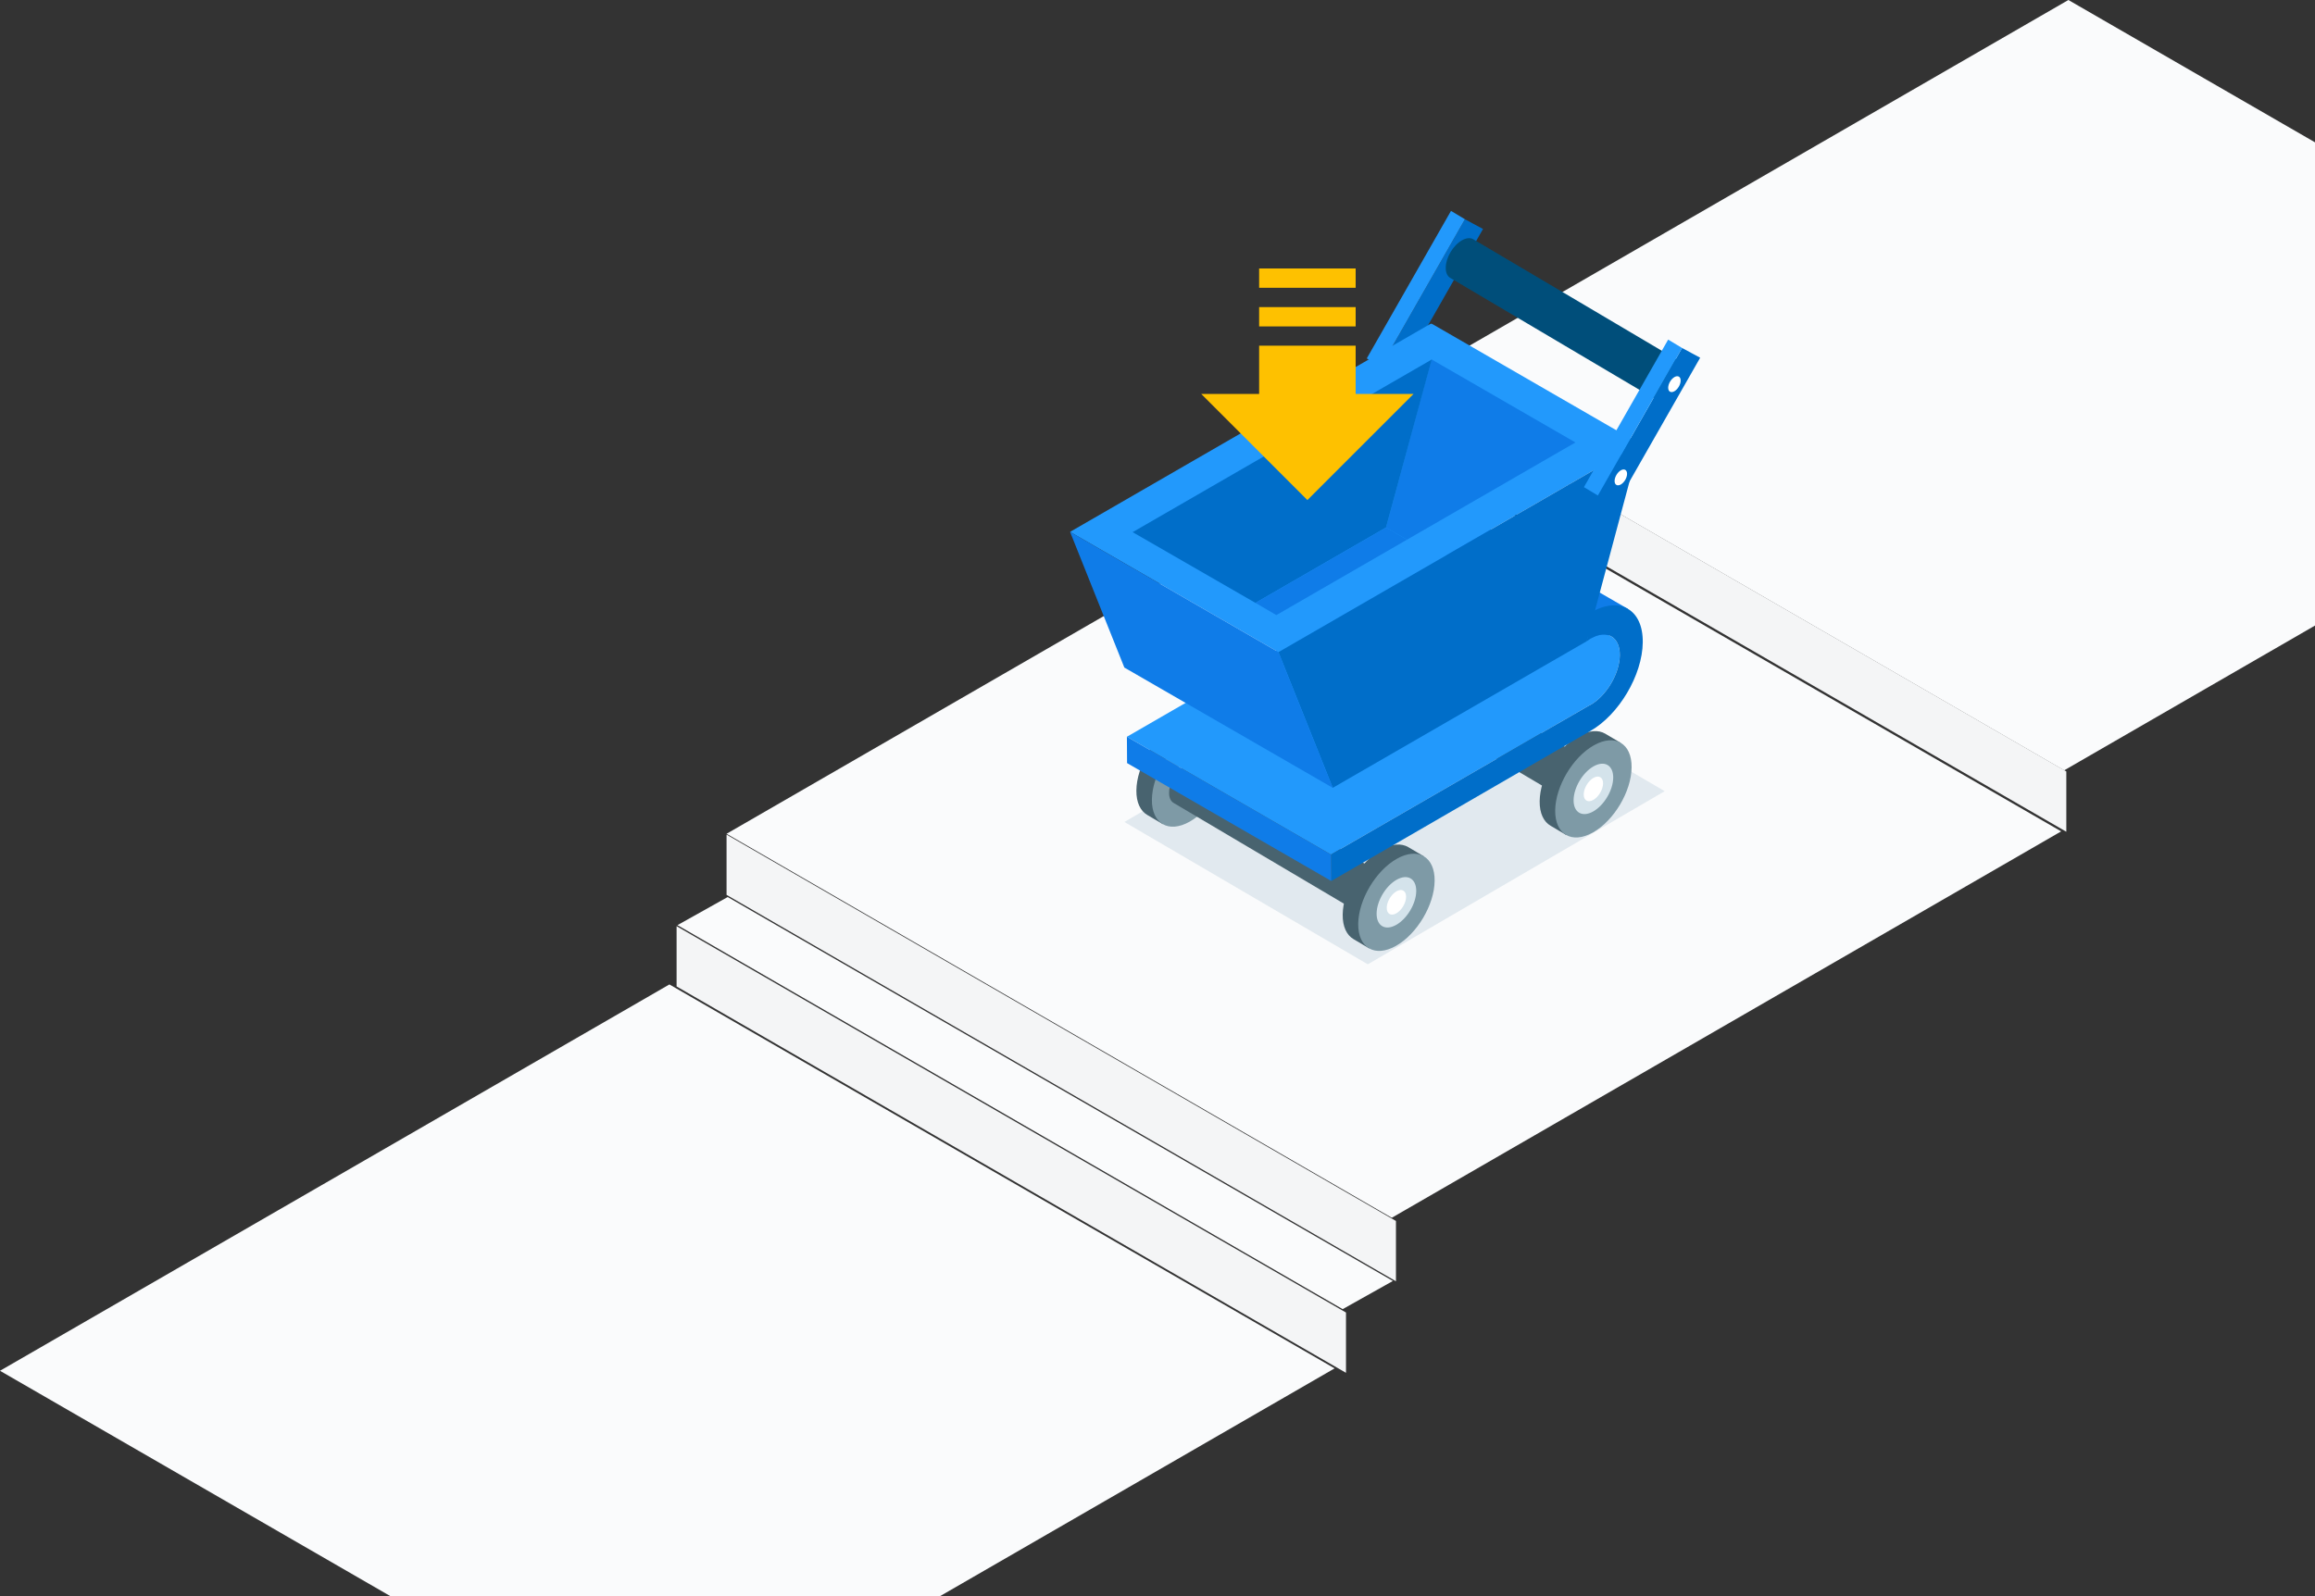 <svg xmlns="http://www.w3.org/2000/svg" xmlns:xlink="http://www.w3.org/1999/xlink" width="1112" height="767" viewBox="0 0 1112 767"><rect x="0" y="0" width="1112" height="767" fill="#333333" stroke="none"/><defs><path id="prefix__a" d="M0 1.06L273.59 1.06 273.59 159.015 0 159.015z"/></defs><g fill="none" fill-rule="evenodd"><path fill="#F4F5F6" d="M349 586.638L349 615.606 670.541 429.968 670.541 401z" transform="matrix(1 0 0 -1 0 1016.606)"/><path fill="#F4F5F6" d="M671 370.656L671 399.624 992.541 213.986 992.541 185.018z" transform="matrix(1 0 0 -1 0 584.642)"/><path fill="#F4F5F6" d="M325 630.638L325 659.606 646.541 473.968 646.541 445z" transform="matrix(1 0 0 -1 0 1104.606)"/><path fill="#FAFBFC" d="M668.516 214.982L349.005 399.472 670.545 585.098 990.08 400.632 668.55 214.982z" transform="matrix(1 0 0 -1 0 800.08)"/><path fill="#FAFBFC" d="M991.511 0L672 184.49 993.541 370.116 1313.075 185.65 991.546 0z" transform="matrix(1 0 0 -1 0 370.116)"/><path fill="#FAFBFC" d="M319.511 473L0 657.49 321.541 843.116 641.075 658.65 319.546 473z" transform="matrix(1 0 0 -1 0 1316.116)"/><path fill="#FAFBFC" d="M644.921 431L325.41 615.49 349.541 629 669.075 444.533 644.956 431z" transform="matrix(1 0 0 -1 0 1060)"/><g><path fill="#004E7A" fill-opacity=".1" d="M26.106 296.933L143.019 365.325 285.634 282.133 168.563 213.82z" transform="translate(514 98)"/><g><path fill="#48636F" d="M44.562 297.123l-7.456-4.413c-3.304-1.91-5.316-5.99-5.253-11.79.119-11.567 8.438-25.56 18.572-31.272 5.07-2.86 9.634-3.106 12.914-1.188l7.464 4.42-26.241 44.243z" transform="translate(514 98) translate(0 .863)"/><path fill="#7E9AA6" d="M39.308 285.331c.127-11.56 8.438-25.567 18.58-31.272 5.07-2.86 9.634-3.098 12.914-1.18 3.28 1.917 5.277 5.99 5.222 11.773-.127 11.568-8.446 25.56-18.58 31.273-5.055 2.844-9.603 3.097-12.883 1.196-3.296-1.91-5.316-5.99-5.253-11.79" transform="translate(514 98) translate(0 .863)"/><path fill="#D4E3EB" d="M48.148 280.349c.063-5.99 4.373-13.256 9.634-16.211 2.623-1.482 4.992-1.608 6.695-.61 1.696.99 2.734 3.106 2.702 6.1-.063 5.998-4.374 13.256-9.627 16.211-2.622 1.482-4.983 1.609-6.679.626-1.719-.99-2.757-3.106-2.725-6.116" transform="translate(514 98) translate(0 .863)"/><path fill="#FFF" d="M53.015 277.61c.032-2.924 2.14-6.474 4.706-7.924 1.284-.72 2.44-.784 3.272-.3.832.483 1.34 1.52 1.324 2.986-.032 2.932-2.14 6.474-4.707 7.923-1.283.721-2.44.785-3.264.302-.84-.484-1.347-1.514-1.331-2.987" transform="translate(514 98) translate(0 .863)"/><path fill="#48636F" d="M149.341 345.853l-99.577-58.916c-1.386-.792-2.234-2.511-2.203-4.952.048-4.856 3.55-10.743 7.805-13.144 2.131-1.196 4.048-1.3 5.427-.491l101.661 60.144-13.113 17.36z" transform="translate(514 98) translate(0 .863)"/><path fill="#48636F" d="M143.666 356.81l-7.464-4.422c-3.296-1.901-5.308-5.982-5.245-11.79.12-11.559 8.438-25.559 18.572-31.272 5.07-2.86 9.635-3.097 12.915-1.18l7.463 4.413-26.241 44.25z" transform="translate(514 98) translate(0 .863)"/><path fill="#7E9AA6" d="M138.412 345.01c.127-11.56 8.438-25.56 18.58-31.265 5.063-2.86 9.634-3.106 12.914-1.188 3.28 1.917 5.277 5.997 5.214 11.781-.119 11.56-8.438 25.56-18.572 31.273-5.055 2.844-9.603 3.098-12.883 1.196-3.304-1.91-5.316-5.998-5.253-11.797" transform="translate(514 98) translate(0 .863)"/><path fill="#D4E3EB" d="M147.252 340.035c.063-5.998 4.374-13.256 9.627-16.219 2.63-1.474 4.999-1.6 6.702-.61 1.696.998 2.734 3.114 2.702 6.1-.063 5.999-4.373 13.256-9.626 16.22-2.623 1.481-4.984 1.608-6.687.617-1.712-.99-2.75-3.098-2.718-6.108" transform="translate(514 98) translate(0 .863)"/><path fill="#FFF" d="M152.115 337.296c.032-2.932 2.14-6.473 4.706-7.923 1.284-.73 2.44-.793 3.273-.301.832.483 1.339 1.513 1.323 2.987-.032 2.923-2.14 6.473-4.706 7.923-1.284.72-2.433.776-3.265.3-.84-.49-1.347-1.513-1.33-2.986" transform="translate(514 98) translate(0 .863)"/><path fill="#48636F" d="M244.627 289.184l-99.578-58.916c-1.386-.792-2.234-2.511-2.21-4.952.055-4.856 3.55-10.743 7.812-13.144 2.131-1.196 4.049-1.3 5.427-.491l101.661 60.144-13.112 17.36z" transform="translate(514 98) translate(0 .863)"/><path fill="#0F7CE8" d="M169.942 137.091L267.966 193.685 253.19 214.436 158.572 158.602z" transform="translate(514 98) translate(0 .863)"/><path fill="#2299FC" d="M250.194 207.865c3.875-2.179 7.369-2.369 9.88-.895 2.512 1.458 4.041 4.58 3.995 9-.097 8.85-6.459 19.562-14.216 23.928h-.134l-124.393 71.815-98.016-56.587 124.392-71.822h.127c7.757-4.358 14.127-15.078 14.214-23.92.048-4.43-1.481-7.543-3.993-9.017-2.504-1.458-5.998-1.275-9.88.904l98.024 56.594z" transform="translate(514 98) translate(0 .863)"/><path fill="#48636F" d="M238.279 302.307l-7.456-4.413c-3.304-1.91-5.316-5.982-5.253-11.79.119-11.56 8.438-25.56 18.58-31.272 5.062-2.86 9.634-3.098 12.914-1.18l7.456 4.413-26.241 44.242z" transform="translate(514 98) translate(0 .863)"/><path fill="#7E9AA6" d="M233.029 290.515c.127-11.56 8.438-25.567 18.58-31.272 5.062-2.86 9.634-3.098 12.914-1.18 3.28 1.917 5.277 5.997 5.213 11.781-.118 11.56-8.438 25.56-18.571 31.273-5.055 2.836-9.603 3.097-12.883 1.188-3.304-1.902-5.317-5.99-5.253-11.79" transform="translate(514 98) translate(0 .863)"/><path fill="#D4E3EB" d="M241.869 285.54c.063-5.997 4.373-13.255 9.626-16.218 2.63-1.474 5-1.6 6.703-.61 1.696.998 2.733 3.114 2.702 6.1-.064 5.998-4.374 13.256-9.627 16.22-2.622 1.473-4.983 1.608-6.687.617-1.711-.99-2.75-3.106-2.717-6.108" transform="translate(514 98) translate(0 .863)"/><path fill="#FFF" d="M246.732 282.802c.031-2.932 2.139-6.482 4.706-7.931 1.284-.721 2.44-.785 3.272-.294.832.484 1.34 1.514 1.323 2.98-.031 2.931-2.139 6.48-4.706 7.93-1.283.721-2.432.777-3.264.302-.84-.492-1.347-1.522-1.331-2.987" transform="translate(514 98) translate(0 .863)"/><path fill="#006EC9" d="M125.328 311.716l124.392-71.815h.135c7.757-4.365 14.119-15.085 14.214-23.927.048-4.43-1.482-7.543-3.993-9.009-2.512-1.466-6.006-1.284-9.88.903l-1.989 1.347 2.123-13.913c6.917-3.906 13.153-4.239 17.63-1.616 4.484 2.622 7.217 8.184 7.13 16.076-.166 15.79-11.528 34.909-25.37 42.705l-124.257 71.958-.135-12.709zM189.668 6.476L198.36 11.159 157.905 82.039 149.213 77.356z" transform="translate(514 98) translate(0 .863)"/><path fill="#2299FC" d="M189.668 6.476L182.981 2.467 142.526 73.339 149.213 77.356z" transform="translate(514 98) translate(0 .863)"/><path fill="#0F7CE8" d="M27.385 267.783L125.464 324.418 125.33 311.717 27.305 255.122z" transform="translate(514 98) translate(0 .863)"/><g transform="translate(514 98) translate(0 .863) translate(0 55.462)"><mask id="prefix__b" fill="#fff"><use xlink:href="#prefix__a"/></mask><path fill="#2299FC" d="M173.482 1.06L273.59 58.859 100.106 159.015 -0.002 101.224 173.316 1.155z" mask="url(#prefix__b)"/></g><path fill="#006EC9" d="M273.588 114.32L100.104 214.475 126.187 279.666 248.202 209.222z" transform="translate(514 98) translate(0 .863)"/><path fill="#0F7CE8" d="M.002 156.682L26.076 221.881 126.185 279.664 100.102 214.473zM173.725 73.876L242.751 113.722 161.841 160.444 151.739 154.605 173.591 73.956z" transform="translate(514 98) translate(0 .863)"/><path fill="#006EC9" d="M173.725 73.876L151.739 154.605 89.043 190.805 30.056 156.823 173.591 73.956z" transform="translate(514 98) translate(0 .863)"/><path fill="#0F7CE8" d="M151.797 154.578L161.844 160.441 99.085 196.673 89.047 190.802 151.734 154.609z" transform="translate(514 98) translate(0 .863)"/><path fill="#004E7A" d="M282.238 93.6l-99.577-58.917c-1.387-.792-2.234-2.511-2.203-4.952.048-4.857 3.55-10.743 7.805-13.144 2.13-1.196 4.048-1.3 5.427-.491L295.35 76.24 282.239 93.6z" transform="translate(514 98) translate(0 .863)"/><path fill="#006EC9" d="M293.979 68.329L302.671 73.011 262.216 143.883 253.532 139.208z" transform="translate(514 98) translate(0 .863)"/><path fill="#2299FC" d="M293.979 68.329L287.292 64.312 246.837 135.191 253.532 139.208z" transform="translate(514 98) translate(0 .863)"/><path fill="#FFF" d="M287.307 87.401c.023-1.886 1.378-4.167 3.034-5.11.824-.46 1.569-.5 2.108-.19.53.316.863.982.847 1.925-.015 1.893-1.37 4.175-3.026 5.11-.824.46-1.569.5-2.108.19-.53-.309-.863-.982-.855-1.925M261.564 132.2c.016-1.885 1.378-4.167 3.034-5.11.824-.46 1.57-.499 2.108-.182.53.309.856.974.848 1.917-.016 1.894-1.371 4.176-3.027 5.11-.824.46-1.569.5-2.108.19-.538-.308-.863-.974-.855-1.924" transform="translate(514 98) translate(0 .863)"/></g></g><path fill="#FEC100" d="M604.818 138.277h46.364V129h-46.364v9.277zm0 18.546h46.364v-9.273h-46.364v9.273zm0 9.273v23.181H577l51 51 51-51h-27.818v-23.181h-46.364z"/></g></svg>